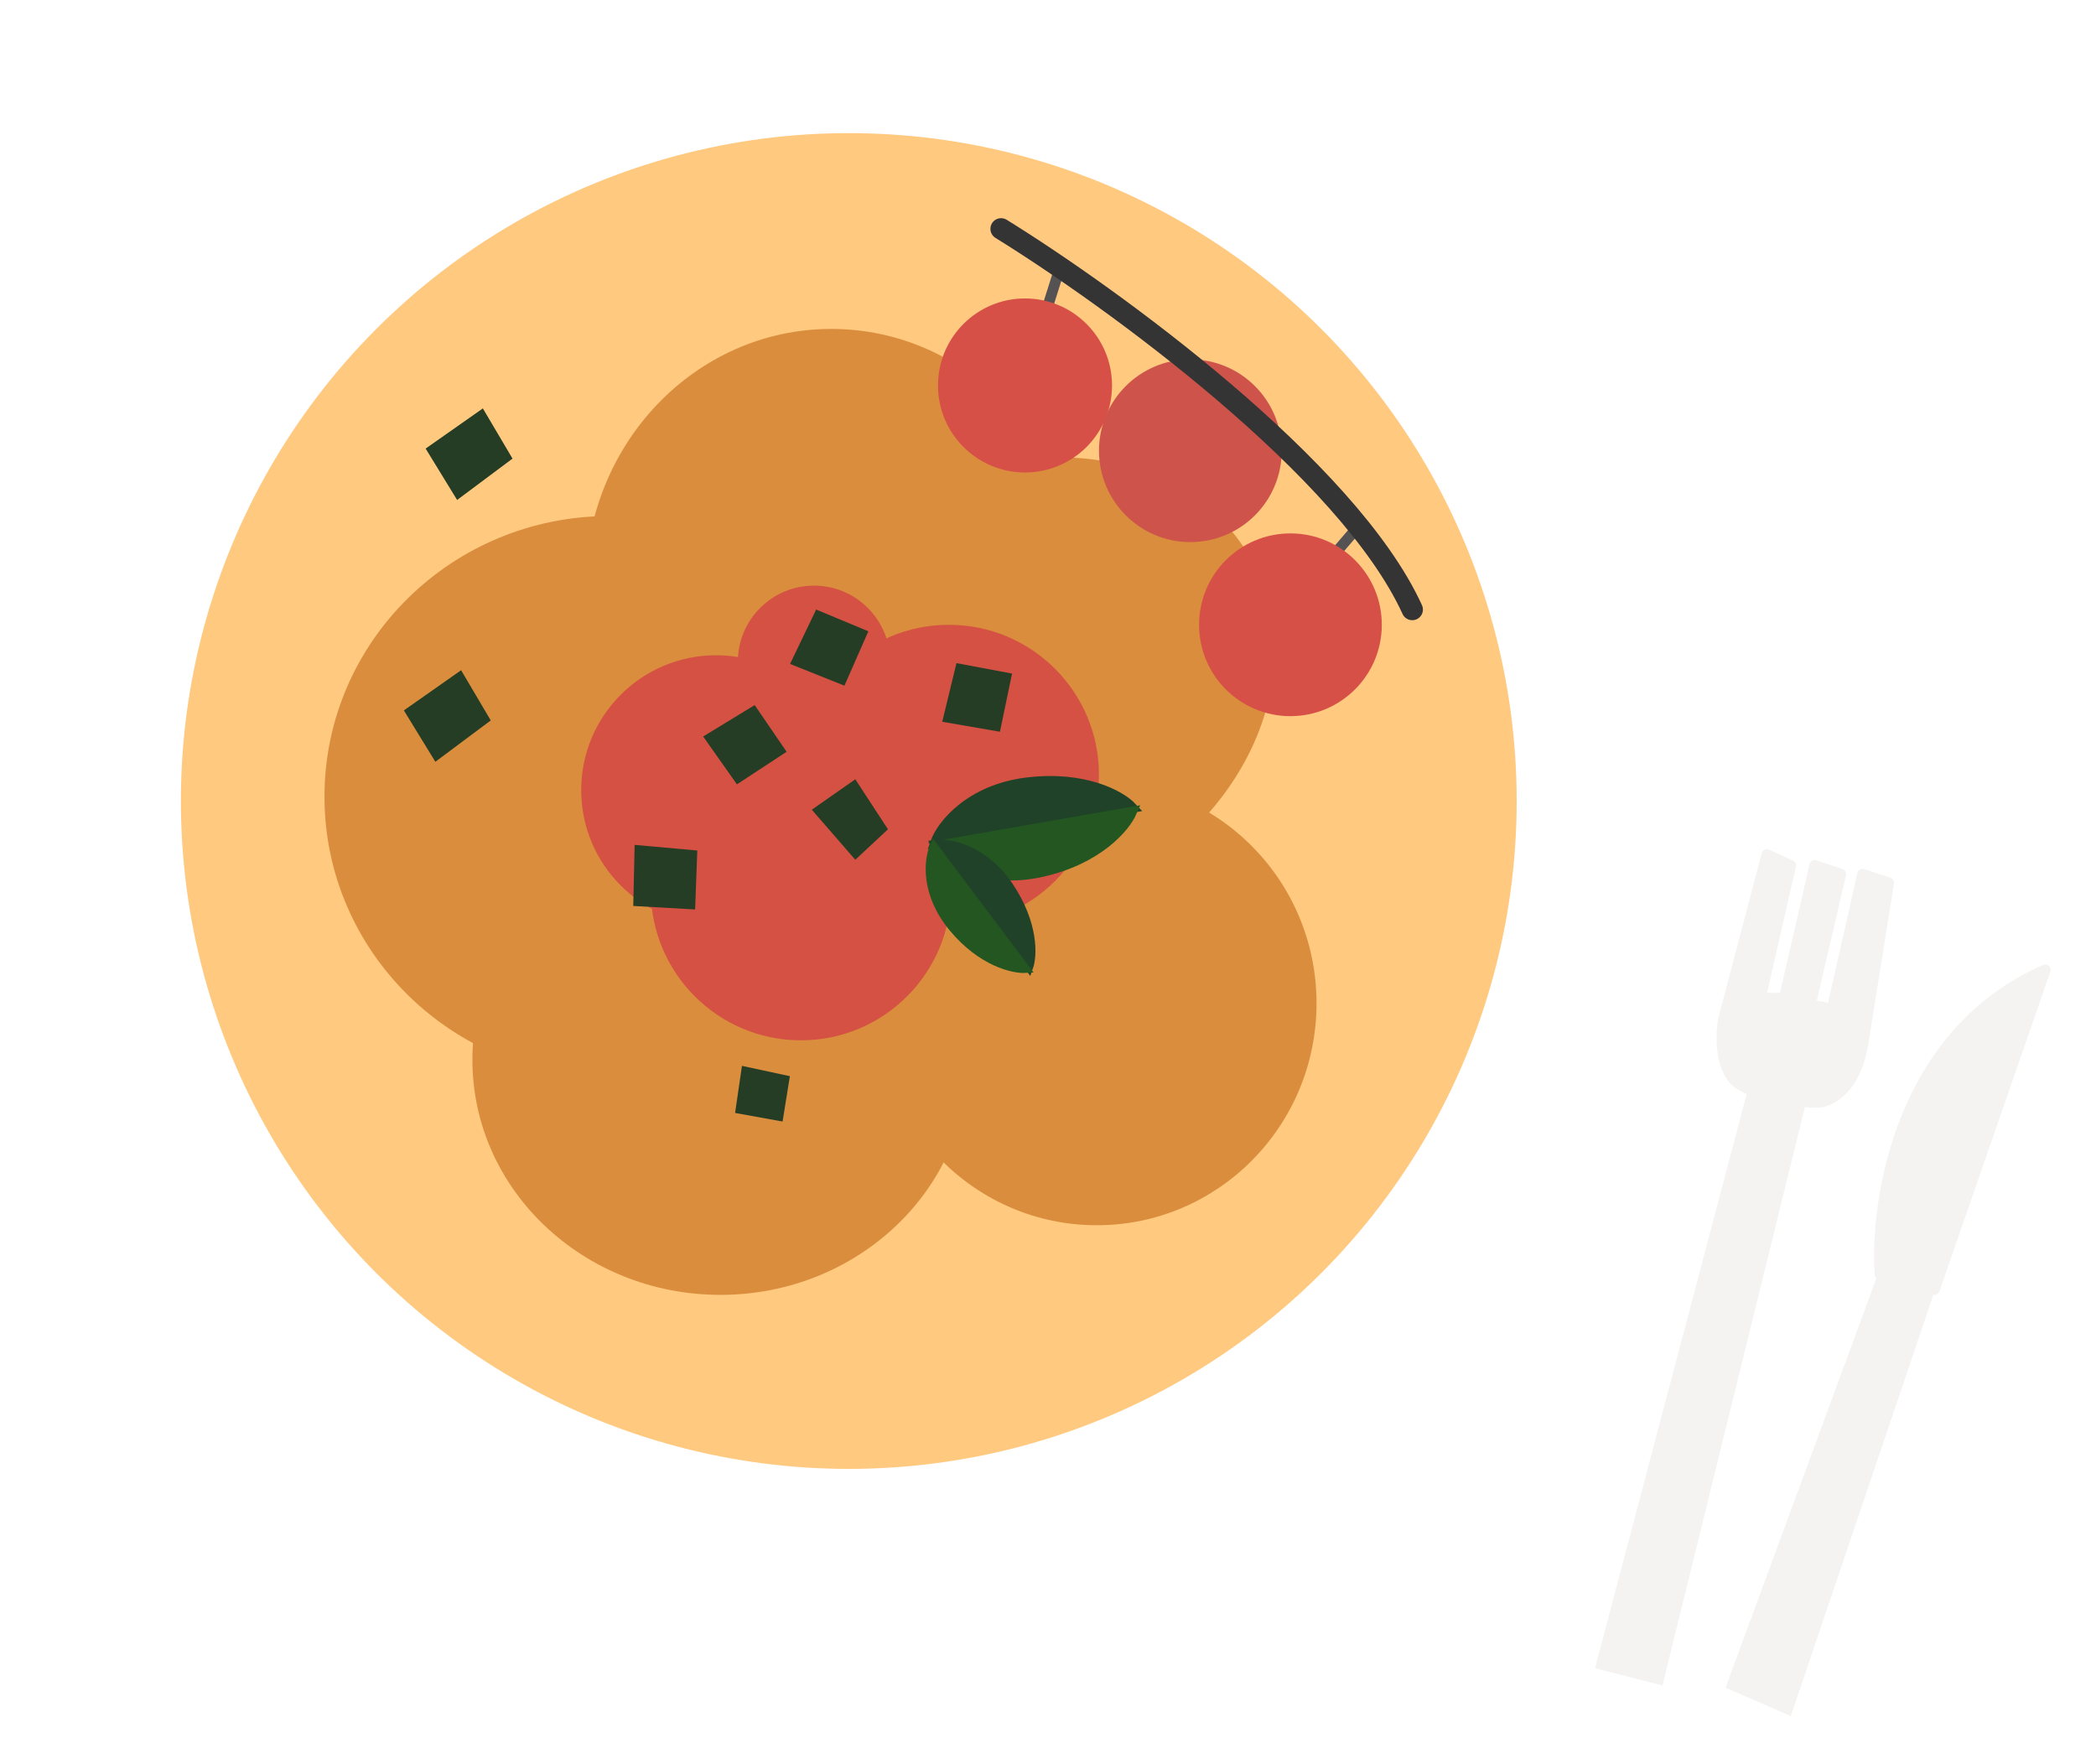 <svg width="410" height="345" viewBox="0 0 410 345" fill="none" xmlns="http://www.w3.org/2000/svg">
<g filter="url(#filter0_d_869_5293)">
<circle cx="165.606" cy="157.11" r="156.606" fill="white"/>
</g>
<circle cx="166.032" cy="156.686" r="130.647" fill="#FFC980"/>
<ellipse cx="140.923" cy="207.328" rx="48.514" ry="45.961" fill="#DA8E3D"/>
<ellipse cx="214.545" cy="196.263" rx="42.982" ry="43.407" fill="#DA8E3D"/>
<ellipse cx="119.219" cy="155.835" rx="55.748" ry="54.897" fill="#DA8E3D"/>
<ellipse cx="162.626" cy="114.556" rx="48.088" ry="50.216" fill="#DA8E3D"/>
<ellipse cx="198.922" cy="134.75" rx="52.344" ry="42.982" transform="rotate(-28.5 198.922 134.75)" fill="#DA8E3D"/>
<circle cx="140.072" cy="154.557" r="26.385" fill="#D55143"/>
<circle cx="156.669" cy="174.133" r="29.364" fill="#D55143"/>
<circle cx="185.608" cy="151.579" r="29.364" fill="#D55143"/>
<circle cx="159.223" cy="129.449" r="14.895" fill="#D55143"/>
<path d="M154.541 129.873L165.18 134.129L169.861 123.49L159.648 119.234L154.541 129.873Z" fill="#253D25"/>
<path d="M184.311 141.185L195.602 143.136L197.969 131.756L187.094 129.717L184.311 141.185Z" fill="#253D25"/>
<path d="M137.546 144.064L144.151 153.427L153.872 147.054L147.624 137.922L137.546 144.064Z" fill="#253D25"/>
<path d="M145.136 208.494L143.792 217.704L153.083 219.384L154.508 210.51L145.136 208.494Z" fill="#253D25"/>
<path d="M124.143 165.266L123.872 177.213L135.974 177.9L136.4 166.369L124.143 165.266Z" fill="#253D25"/>
<path d="M167.307 152.43L158.796 158.388L167.308 168.176L173.691 162.219L167.307 152.43Z" fill="#253D25"/>
<path d="M79.002 138.962L85.161 149.013L95.997 140.921L90.196 131.102L79.002 138.962Z" fill="#253D25"/>
<path d="M83.258 87.747L89.417 97.798L100.253 89.707L94.452 79.887L83.258 87.747Z" fill="#253D25"/>
<path d="M221.355 157.96L183.055 164.769C184.19 161.507 189.693 154.481 200.928 153.12C212.163 151.758 219.227 155.691 221.355 157.96Z" fill="#1F4229" stroke="#1F4229" stroke-width="2.084"/>
<path d="M221.314 158.871L183.481 165.496C185.64 168.193 192.719 172.97 203.764 170.503C214.809 168.037 220.066 161.72 221.314 158.871Z" fill="#245622" stroke="#245622" stroke-width="2.084"/>
<path d="M201.276 189.217L183.036 165.083C185.697 164.717 192.508 166.051 197.418 173.354C202.328 180.658 202.097 186.941 201.276 189.217Z" fill="#1F4229" stroke="#1F4229" stroke-width="1.621"/>
<path d="M200.629 189.509L182.682 165.634C181.575 168.082 180.765 174.673 186.373 181.456C191.982 188.238 198.214 189.651 200.629 189.509Z" fill="#245622" stroke="#245622" stroke-width="1.621"/>
<circle cx="232.844" cy="88.166" r="17.874" fill="#CE544B"/>
<path d="M207.311 52.422L204.758 60.508" stroke="#555254" stroke-width="2.084" stroke-linejoin="round"/>
<path d="M265.613 103.062L260.675 108.823L260.506 109.02" stroke="#555254" stroke-width="2.084" stroke-linejoin="round"/>
<path d="M195.821 44.762C217.383 58.096 263.656 91.659 276.252 119.235" stroke="#353435" stroke-width="4.169" stroke-linecap="round" stroke-linejoin="round"/>
<circle cx="200.502" cy="75.401" r="17.022" fill="#D75048"/>
<circle cx="252.42" cy="122.213" r="17.874" fill="#D75048"/>
<g filter="url(#filter1_d_869_5293)">
<path d="M400.091 181.367C371.834 193.623 366.756 226.193 367.749 240.946L378.388 243.925L400.091 181.367Z" fill="#F5F3F2"/>
<path d="M337.108 191.155L345.619 158.812L350.301 160.94L344.343 186.9H349.024L354.982 160.94L360.088 162.643L354.131 188.176L358.386 189.027L364.344 162.643L369.451 164.345L364.344 196.262C362.642 205.454 357.393 207.468 354.982 207.326C351.861 207.185 344.598 206.305 340.513 203.922C336.427 201.539 336.541 194.418 337.108 191.155Z" fill="#F5F3F2"/>
<path d="M400.091 181.367C371.834 193.623 366.756 226.193 367.749 240.946L378.388 243.925L400.091 181.367Z" stroke="#F5F3F2" stroke-width="2.084" stroke-linejoin="round"/>
<path d="M337.108 191.155L345.619 158.812L350.301 160.94L344.343 186.9H349.024L354.982 160.94L360.088 162.643L354.131 188.176L358.386 189.027L364.344 162.643L369.451 164.345L364.344 196.262C362.642 205.454 357.393 207.468 354.982 207.326C351.861 207.185 344.598 206.305 340.513 203.922C336.427 201.539 336.541 194.418 337.108 191.155Z" stroke="#F5F3F2" stroke-width="2.084" stroke-linejoin="round"/>
<path d="M341.789 205.199L353.279 207.327L325.192 321.377L312 317.973L341.789 205.199Z" fill="#F5F3F2"/>
<path d="M367.323 240.945L378.388 244.35L350.301 327.334L337.534 321.802L367.323 240.945Z" fill="#F5F3F2"/>
</g>
<defs>
<filter id="filter0_d_869_5293" x="0.663" y="0.504" width="329.887" height="329.885" filterUnits="userSpaceOnUse" color-interpolation-filters="sRGB">
<feFlood flood-opacity="0" result="BackgroundImageFix"/>
<feColorMatrix in="SourceAlpha" type="matrix" values="0 0 0 0 0 0 0 0 0 0 0 0 0 0 0 0 0 0 127 0" result="hardAlpha"/>
<feOffset dy="8.337"/>
<feGaussianBlur stdDeviation="4.169"/>
<feComposite in2="hardAlpha" operator="out"/>
<feColorMatrix type="matrix" values="0 0 0 0 0 0 0 0 0 0 0 0 0 0 0 0 0 0 0.25 0"/>
<feBlend mode="normal" in2="BackgroundImageFix" result="effect1_dropShadow_869_5293"/>
<feBlend mode="normal" in="SourceGraphic" in2="effect1_dropShadow_869_5293" result="shape"/>
</filter>
<filter id="filter1_d_869_5293" x="303.663" y="157.77" width="105.808" height="186.241" filterUnits="userSpaceOnUse" color-interpolation-filters="sRGB">
<feFlood flood-opacity="0" result="BackgroundImageFix"/>
<feColorMatrix in="SourceAlpha" type="matrix" values="0 0 0 0 0 0 0 0 0 0 0 0 0 0 0 0 0 0 127 0" result="hardAlpha"/>
<feOffset dy="8.337"/>
<feGaussianBlur stdDeviation="4.169"/>
<feComposite in2="hardAlpha" operator="out"/>
<feColorMatrix type="matrix" values="0 0 0 0 0 0 0 0 0 0 0 0 0 0 0 0 0 0 0.25 0"/>
<feBlend mode="normal" in2="BackgroundImageFix" result="effect1_dropShadow_869_5293"/>
<feBlend mode="normal" in="SourceGraphic" in2="effect1_dropShadow_869_5293" result="shape"/>
</filter>
</defs>
</svg>
